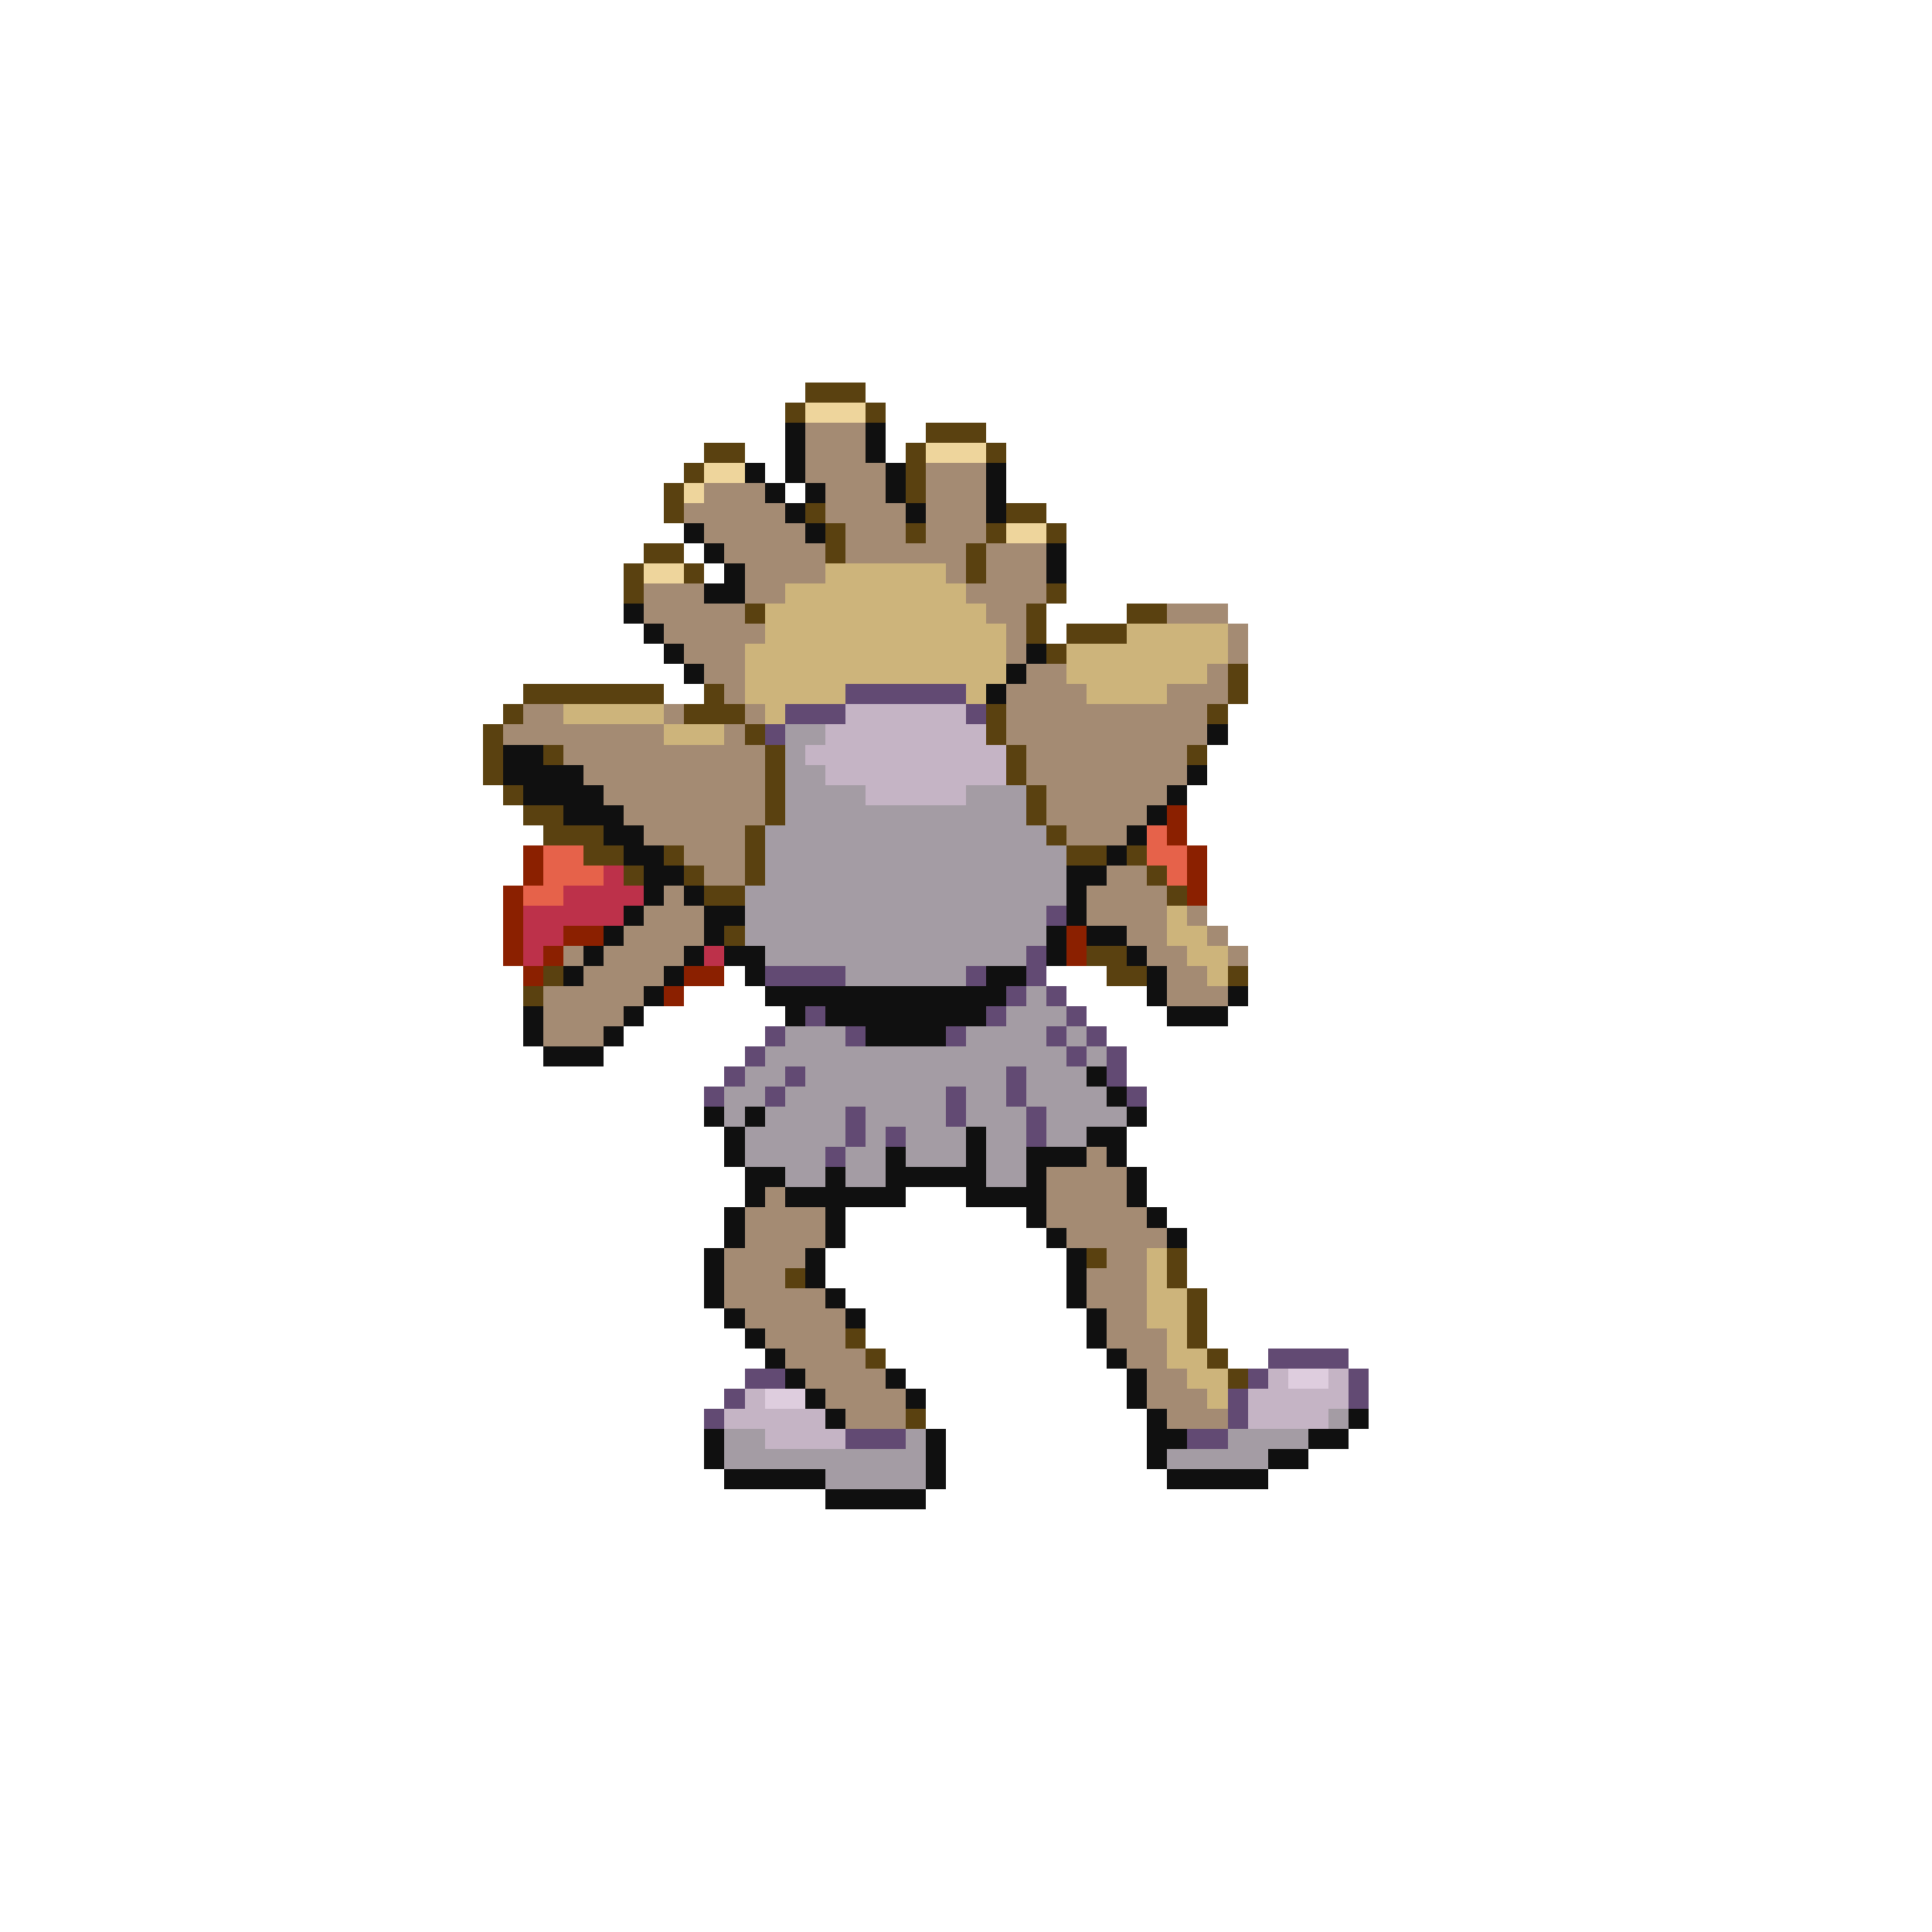 <svg xmlns="http://www.w3.org/2000/svg" viewBox="0 -0.5 96 96" shape-rendering="crispEdges">
<path stroke="#5a4110" d="M40 19h3M39 20h1M43 20h1M46 21h3M35 22h2M45 22h1M49 22h1M34 23h1M45 23h1M33 24h1M45 24h1M33 25h1M40 25h1M50 25h2M41 26h1M45 26h1M49 26h1M52 26h1M32 27h2M41 27h1M48 27h1M31 28h1M34 28h1M48 28h1M31 29h1M52 29h1M37 30h1M51 30h1M56 30h2M51 31h1M53 31h3M52 32h1M61 33h1M26 34h7M35 34h1M61 34h1M25 35h1M34 35h3M49 35h1M60 35h1M24 36h1M37 36h1M49 36h1M24 37h1M27 37h1M38 37h1M50 37h1M59 37h1M24 38h1M38 38h1M50 38h1M25 39h1M38 39h1M51 39h1M26 40h2M38 40h1M51 40h1M27 41h3M37 41h1M52 41h1M29 42h2M33 42h1M37 42h1M53 42h2M56 42h1M31 43h1M34 43h1M37 43h1M57 43h1M35 44h2M58 44h1M36 46h1M54 47h2M27 48h1M55 48h2M61 48h1M26 49h1M54 62h1M58 62h1M39 63h1M58 63h1M59 64h1M59 65h1M42 66h1M59 66h1M43 67h1M60 67h1M61 68h1M45 70h1" />
<path stroke="#eed59c" d="M40 20h3M46 22h3M35 23h2M34 24h1M50 26h2M32 28h2" />
<path stroke="#101010" d="M39 21h1M43 21h1M39 22h1M43 22h1M37 23h1M39 23h1M44 23h1M49 23h1M38 24h1M40 24h1M44 24h1M49 24h1M39 25h1M45 25h1M49 25h1M34 26h1M40 26h1M35 27h1M52 27h1M36 28h1M52 28h1M35 29h2M31 30h1M32 31h1M33 32h1M51 32h1M34 33h1M50 33h1M49 34h1M60 36h1M25 37h2M25 38h4M59 38h1M26 39h4M58 39h1M28 40h3M57 40h1M30 41h2M56 41h1M31 42h2M55 42h1M32 43h2M53 43h2M32 44h1M34 44h1M53 44h1M31 45h1M35 45h2M53 45h1M30 46h1M35 46h1M52 46h1M54 46h2M29 47h1M34 47h1M36 47h2M52 47h1M56 47h1M28 48h1M33 48h1M37 48h1M49 48h2M57 48h1M32 49h1M38 49h12M57 49h1M61 49h1M26 50h1M31 50h1M39 50h1M41 50h8M58 50h3M26 51h1M30 51h1M43 51h4M27 52h3M54 53h1M55 54h1M35 55h1M37 55h1M56 55h1M36 56h1M48 56h1M54 56h2M36 57h1M44 57h1M48 57h1M51 57h3M55 57h1M37 58h2M41 58h1M44 58h5M51 58h1M56 58h1M37 59h1M39 59h6M48 59h4M56 59h1M36 60h1M41 60h1M51 60h1M57 60h1M36 61h1M41 61h1M52 61h1M58 61h1M35 62h1M40 62h1M53 62h1M35 63h1M40 63h1M53 63h1M35 64h1M41 64h1M53 64h1M36 65h1M42 65h1M54 65h1M37 66h1M54 66h1M38 67h1M55 67h1M39 68h1M44 68h1M56 68h1M40 69h1M45 69h1M56 69h1M41 70h1M57 70h1M67 70h1M35 71h1M46 71h1M57 71h2M65 71h2M35 72h1M46 72h1M57 72h1M63 72h2M36 73h5M46 73h1M58 73h5M41 74h5" />
<path stroke="#a48b73" d="M40 21h3M40 22h3M40 23h4M46 23h3M35 24h3M41 24h3M46 24h3M34 25h5M41 25h4M46 25h3M35 26h5M42 26h3M46 26h3M36 27h5M42 27h6M49 27h3M37 28h4M47 28h1M49 28h3M32 29h3M37 29h2M48 29h4M32 30h5M49 30h2M58 30h3M33 31h5M50 31h1M61 31h1M34 32h3M50 32h1M61 32h1M35 33h2M51 33h2M60 33h1M36 34h1M50 34h4M58 34h3M26 35h2M33 35h1M37 35h1M50 35h10M25 36h8M36 36h1M50 36h10M28 37h10M51 37h8M29 38h9M51 38h8M30 39h8M52 39h6M31 40h7M52 40h5M32 41h5M53 41h3M34 42h3M35 43h2M55 43h2M33 44h1M54 44h4M32 45h3M54 45h4M59 45h1M31 46h4M56 46h2M60 46h1M28 47h1M30 47h4M57 47h2M61 47h1M29 48h4M58 48h2M27 49h5M58 49h3M27 50h4M27 51h3M54 57h1M52 58h4M38 59h1M52 59h4M37 60h4M52 60h5M37 61h4M53 61h5M36 62h4M55 62h2M36 63h3M54 63h3M36 64h5M54 64h3M37 65h5M55 65h2M38 66h4M55 66h3M39 67h4M56 67h2M40 68h4M57 68h2M41 69h4M57 69h3M42 70h3M58 70h3" />
<path stroke="#cdb47b" d="M41 28h6M39 29h9M38 30h11M38 31h12M56 31h5M37 32h13M53 32h8M37 33h13M53 33h7M37 34h5M48 34h1M54 34h4M28 35h5M38 35h1M33 36h3M58 45h1M58 46h2M59 47h2M60 48h1M57 62h1M57 63h1M57 64h2M57 65h2M58 66h1M58 67h2M59 68h2M60 69h1" />
<path stroke="#624a73" d="M42 34h6M39 35h3M48 35h1M38 36h1M52 45h1M51 47h1M38 48h4M48 48h1M51 48h1M50 49h1M52 49h1M40 50h1M49 50h1M53 50h1M38 51h1M42 51h1M47 51h1M52 51h1M54 51h1M37 52h1M53 52h1M55 52h1M36 53h1M39 53h1M50 53h1M55 53h1M35 54h1M38 54h1M47 54h1M50 54h1M56 54h1M42 55h1M47 55h1M51 55h1M42 56h1M44 56h1M51 56h1M41 57h1M63 67h4M37 68h2M62 68h1M67 68h1M36 69h1M61 69h1M67 69h1M35 70h1M61 70h1M42 71h3M59 71h2" />
<path stroke="#c5b4c5" d="M42 35h6M41 36h8M40 37h10M41 38h9M43 39h5M63 68h1M66 68h1M37 69h1M62 69h5M36 70h5M62 70h4M38 71h4" />
<path stroke="#a49ca4" d="M39 36h2M39 37h1M39 38h2M39 39h4M48 39h3M39 40h12M38 41h14M38 42h15M38 43h15M37 44h16M37 45h15M37 46h15M38 47h13M42 48h6M51 49h1M50 50h3M39 51h3M48 51h4M53 51h1M38 52h15M54 52h1M37 53h2M40 53h10M51 53h3M36 54h2M39 54h8M48 54h2M51 54h4M36 55h1M38 55h4M43 55h4M48 55h3M52 55h4M37 56h5M43 56h1M45 56h3M49 56h2M52 56h2M37 57h4M42 57h2M45 57h3M49 57h2M39 58h2M42 58h2M49 58h2M66 70h1M36 71h2M45 71h1M61 71h4M36 72h10M58 72h5M41 73h5" />
<path stroke="#8b2000" d="M58 40h1M58 41h1M26 42h1M59 42h1M26 43h1M59 43h1M25 44h1M59 44h1M25 45h1M25 46h1M28 46h2M53 46h1M25 47h1M27 47h1M53 47h1M26 48h1M34 48h2M33 49h1" />
<path stroke="#e6624a" d="M57 41h1M27 42h2M57 42h2M27 43h3M58 43h1M26 44h2" />
<path stroke="#bd314a" d="M30 43h1M28 44h4M26 45h5M26 46h2M26 47h1M35 47h1" />
<path stroke="#decdde" d="M64 68h2M38 69h2" />
</svg>